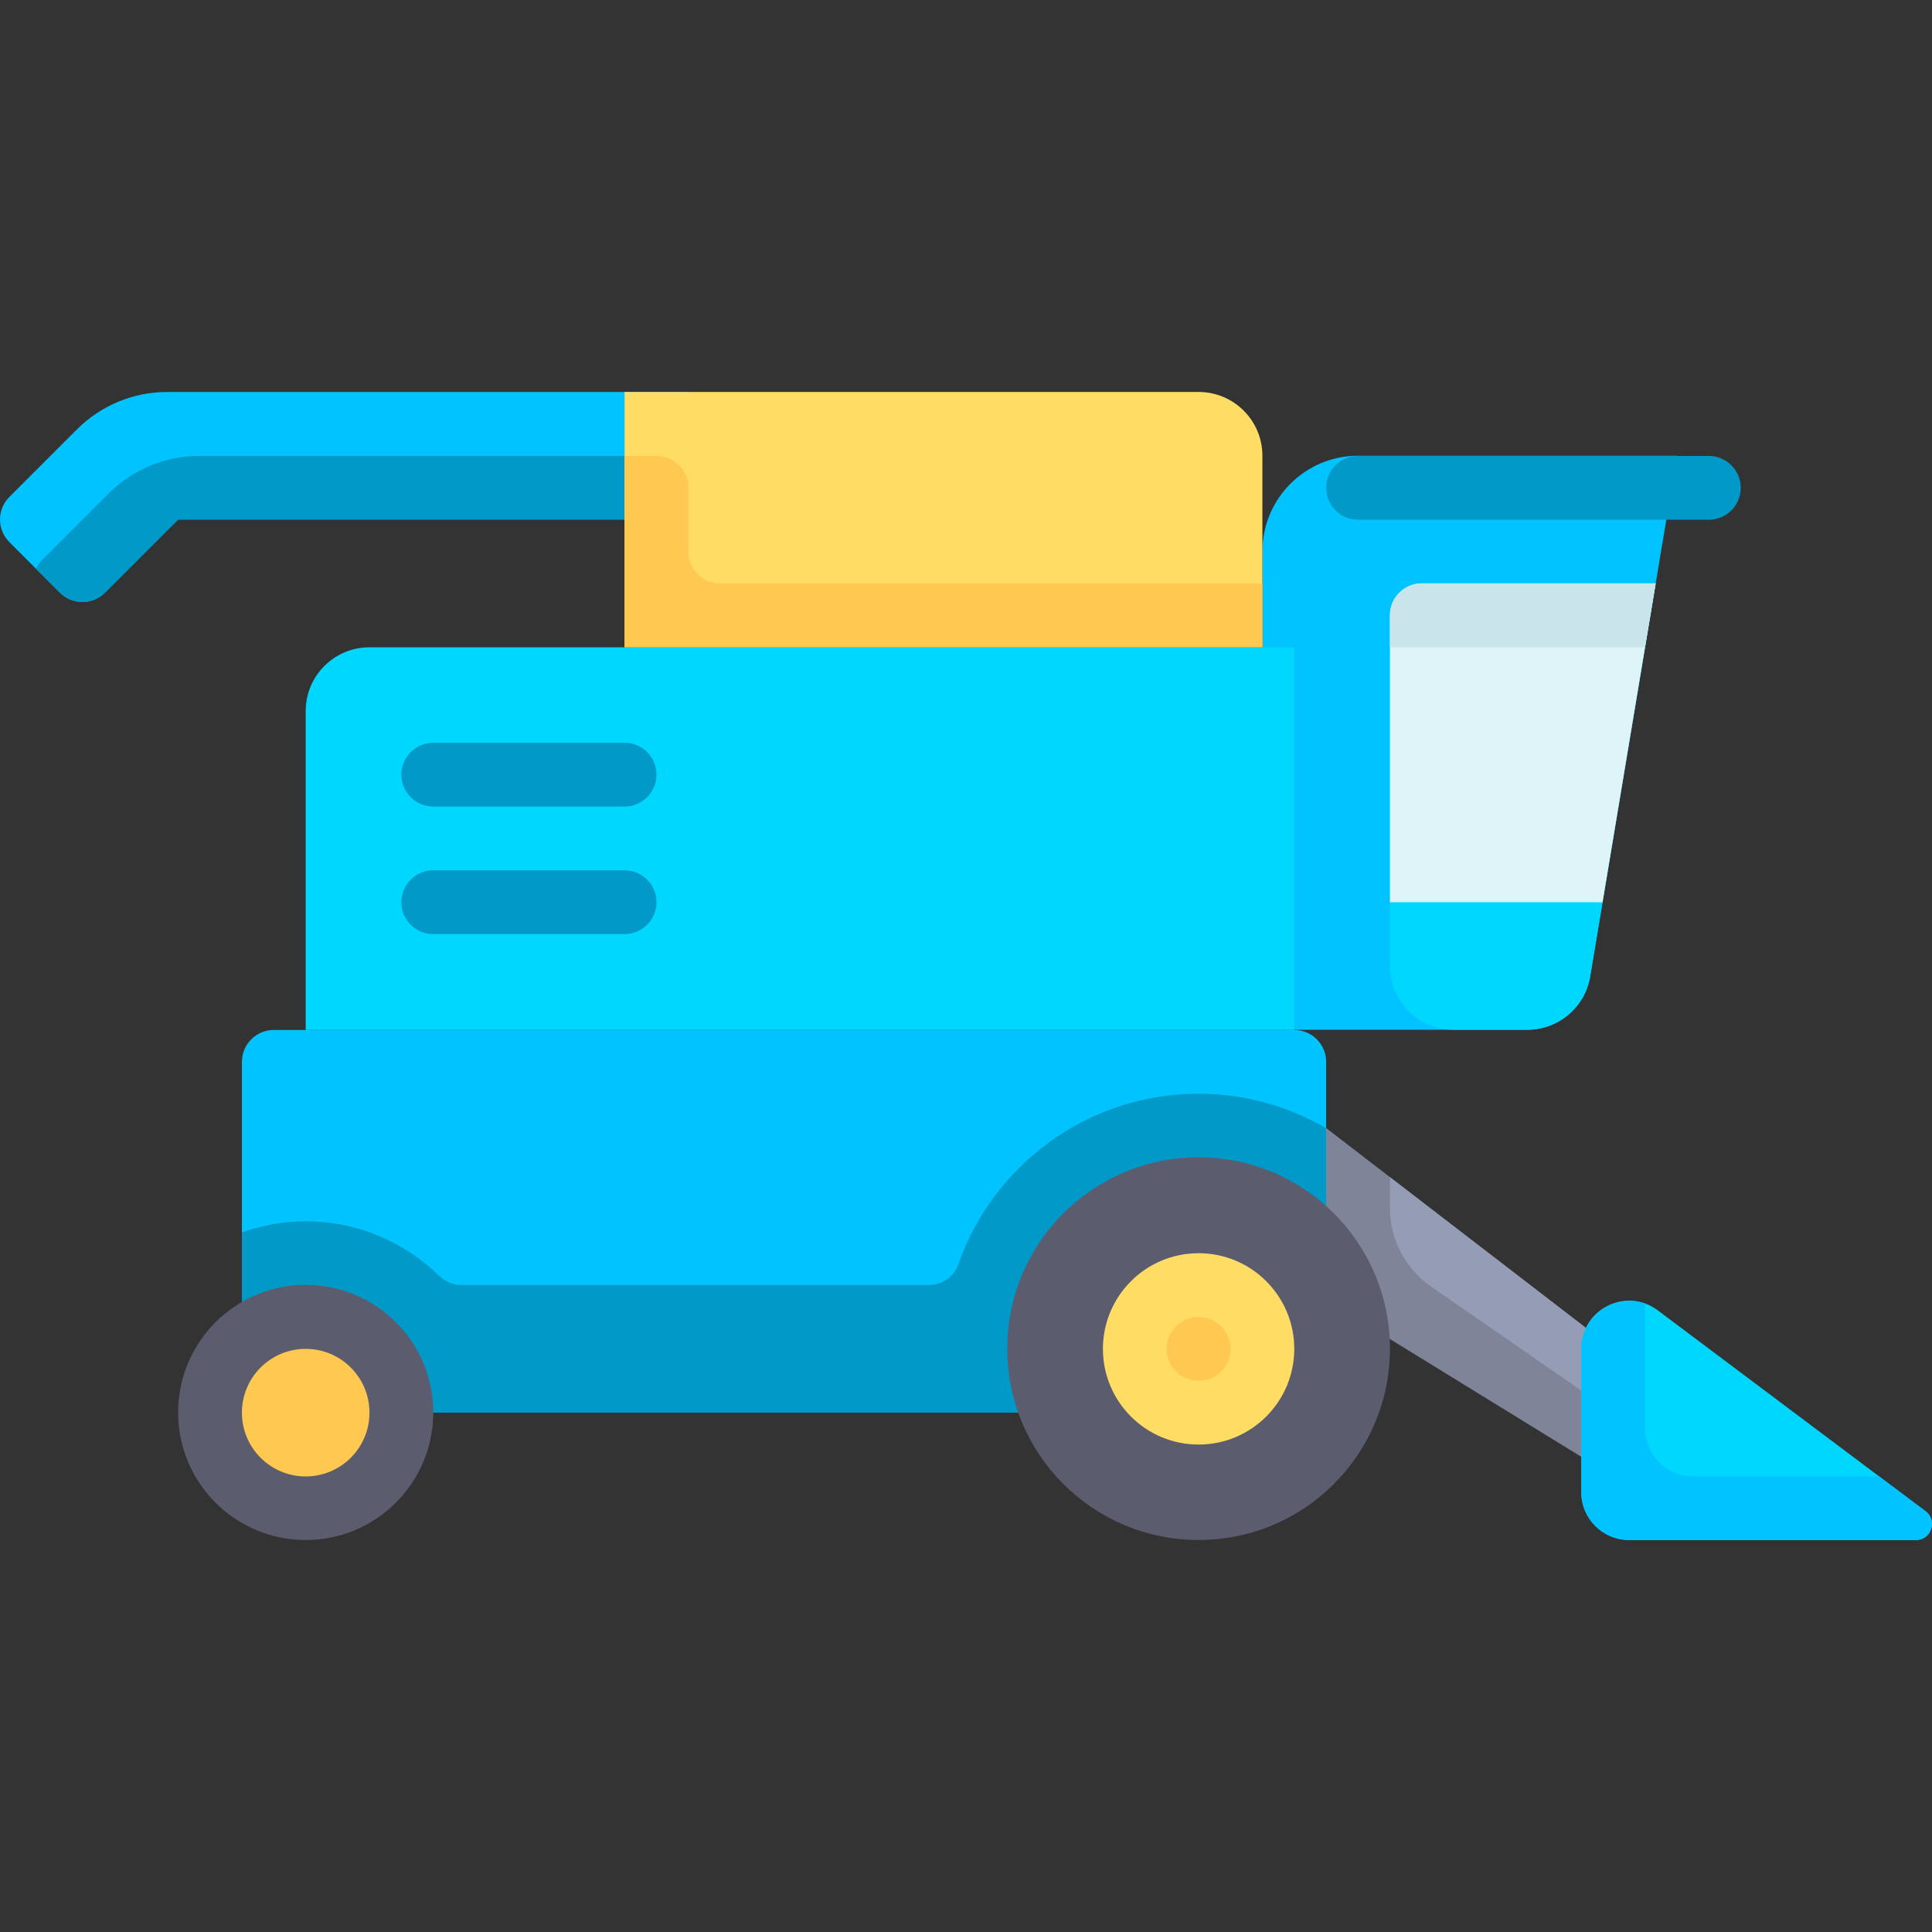 <?xml version="1.0"?>
<svg xmlns="http://www.w3.org/2000/svg" xmlns:xlink="http://www.w3.org/1999/xlink" xmlns:svgjs="http://svgjs.com/svgjs" version="1.1" width="512" height="512" x="0" y="0" viewBox="0 0 512.001 512.001" style="enable-background:new 0 0 512 512" xml:space="preserve" class=""><rect x="0" y="0" width="512.001" height="512.001" fill="#333333" stroke="none"/><g transform="matrix(1,2.4492935982947064e-16,-2.4492935982947064e-16,1,1.1368683772161603e-13,-5.684341886080802e-14)">
<path xmlns="http://www.w3.org/2000/svg" style="" d="M334.547,146.133V264.45c0,4.667,3.784,8.451,8.451,8.451h61.742c8.262,0,15.314-5.973,16.672-14.124  l23-137.998H359.9C345.898,120.779,334.547,132.13,334.547,146.133z" fill="#00c3ff" data-original="#a0d755" class=""/>
<path xmlns="http://www.w3.org/2000/svg" style="" d="M368.352,163.087v92.911c0,9.335,7.567,16.902,16.902,16.902h19.486  c8.263,0,15.314-5.973,16.672-14.124l17.357-104.141h-61.966C372.135,154.636,368.352,158.42,368.352,163.087z" fill="#00d7ff" data-original="#b4e66e" class=""/>
<path xmlns="http://www.w3.org/2000/svg" style="" d="M44.307,103.877c-8.966,0-17.564,3.562-23.904,9.901L2.475,131.706c-3.3,3.3-3.3,8.651,0,11.952  l13.402,13.402c3.3,3.3,8.651,3.3,11.952,0l19.378-19.378h135.219v-33.805L44.307,103.877z" fill="#00c3ff" data-original="#a0d755" class=""/>
<path xmlns="http://www.w3.org/2000/svg" style="" d="M47.207,137.681h135.219c0,0,0-8.425,0-16.85H52.758c-8.965,0-17.564,3.562-23.904,9.901  L10.926,148.66c-0.612,0.612-0.991,1.346-1.376,2.072l6.327,6.327c3.3,3.3,8.651,3.3,11.952,0L47.207,137.681z" fill="#0099c8" data-original="#87be4b" class=""/>
<path xmlns="http://www.w3.org/2000/svg" style="" d="M317.644,103.877H165.523v67.609h169.024v-50.707C334.547,111.444,326.979,103.877,317.644,103.877z" fill="#ffdc64" data-original="#ffdc64" class=""/>
<path xmlns="http://www.w3.org/2000/svg" style="" d="M342.998,272.952H81.011V188.44c0-9.335,7.567-16.902,16.902-16.902h245.084L342.998,272.952  L342.998,272.952z" fill="#00d7ff" data-original="#b4e66e" class=""/>
<polygon xmlns="http://www.w3.org/2000/svg" style="" points="317.714,273.005 317.644,323.659 427.51,391.269 427.51,357.464 " fill="#7f8499" data-original="#7f8499" class=""/>
<path xmlns="http://www.w3.org/2000/svg" style="" d="M368.352,311.958v8.169c0,8.32,4.082,16.11,10.922,20.846l48.236,33.394v-16.902L368.352,311.958z" fill="#959cb5" data-original="#959cb5" class=""/>
<path xmlns="http://www.w3.org/2000/svg" style="" d="M359.9,137.733h92.963c4.667,0,8.451-3.784,8.451-8.451l0,0c0-4.667-3.784-8.451-8.451-8.451H359.9  c-4.667,0-8.451,3.784-8.451,8.451l0,0C351.449,133.95,355.233,137.733,359.9,137.733z" fill="#0099c8" data-original="#87be4b" class=""/>
<path xmlns="http://www.w3.org/2000/svg" style="" d="M438.778,154.584h-61.975c-4.667,0-8.451,3.784-8.451,8.451v76.061h56.341L438.778,154.584z" fill="#def4f9" data-original="#00d7ff" class=""/>
<path xmlns="http://www.w3.org/2000/svg" style="" d="M438.769,154.636h-62.225c-4.541,0.144-8.193,3.823-8.193,8.399v8.503h67.601L438.769,154.636z" fill="#cae4eb" data-original="#00c3ff" class=""/>
<path xmlns="http://www.w3.org/2000/svg" style="" d="M64.109,374.367h287.34v-92.963c0-4.667-3.784-8.451-8.451-8.451H72.56  c-4.667,0-8.451,3.784-8.451,8.451C64.109,281.404,64.109,374.367,64.109,374.367z" fill="#00c3ff" data-original="#a0d755" class=""/>
<path xmlns="http://www.w3.org/2000/svg" style="" d="M317.644,289.855c-29.514,0-54.54,18.954-63.73,45.335c-1.147,3.292-4.414,5.372-7.901,5.372H122.256  c-2.27,0-4.38-0.978-6.008-2.56c-9.115-8.859-21.522-14.342-35.238-14.342c-5.937,0-11.609,1.074-16.902,2.951v47.757h287.34  v-75.384C341.498,293.212,329.975,289.855,317.644,289.855z" fill="#0099c8" data-original="#87be4b" class=""/>
<circle xmlns="http://www.w3.org/2000/svg" style="" cx="317.64" cy="357.408" r="50.707" fill="#5b5d6e" data-original="#5b5d6e" class=""/>
<circle xmlns="http://www.w3.org/2000/svg" style="" cx="317.64" cy="357.468" r="25.354" fill="#ffdc64" data-original="#ffdc64" class=""/>
<circle xmlns="http://www.w3.org/2000/svg" style="" cx="81.01" cy="374.318" r="33.805" fill="#5b5d6e" data-original="#5b5d6e" class=""/>
<path xmlns="http://www.w3.org/2000/svg" style="" d="M419.059,357.412v38.03c0,7.001,5.676,12.677,12.677,12.677h76.016c4.075,0,5.805-5.188,2.544-7.633  l-70.954-53.216C430.985,341.003,419.059,346.966,419.059,357.412z" fill="#00d7ff" data-original="#b4e66e" class=""/>
<g xmlns="http://www.w3.org/2000/svg">
	<path style="" d="M165.523,247.545h-50.707c-4.671,0-8.451-3.784-8.451-8.451s3.78-8.451,8.451-8.451h50.707   c4.671,0,8.451,3.784,8.451,8.451S170.194,247.545,165.523,247.545z" fill="#0099c8" data-original="#87be4b" class=""/>
	<path style="" d="M165.523,213.74h-50.707c-4.671,0-8.451-3.784-8.451-8.451s3.78-8.451,8.451-8.451h50.707   c4.671,0,8.451,3.784,8.451,8.451S170.194,213.74,165.523,213.74z" fill="#0099c8" data-original="#87be4b" class=""/>
</g>
<g xmlns="http://www.w3.org/2000/svg">
	<circle style="" cx="317.64" cy="357.468" r="8.451" fill="#ffc850" data-original="#ffc850" class=""/>
	<circle style="" cx="81.01" cy="374.368" r="16.902" fill="#ffc850" data-original="#ffc850" class=""/>
	<path style="" d="M182.425,146.185v-16.902c0-4.667-3.784-8.451-8.451-8.451h-8.451v50.707h169.024v-16.902h-143.67   C186.209,154.636,182.425,150.852,182.425,146.185z" fill="#ffc850" data-original="#ffc850" class=""/>
</g>
<path xmlns="http://www.w3.org/2000/svg" style="" d="M498.006,391.269h-49.347c-7.001,0-12.677-5.676-12.677-12.677v-33.133  c-7.861-2.841-16.924,2.846-16.924,11.953v38.03c0,7.001,5.676,12.677,12.677,12.677h76.016c4.075,0,5.805-5.188,2.545-7.633  L498.006,391.269z" fill="#00c3ff" data-original="#a0d755" class=""/>
<g xmlns="http://www.w3.org/2000/svg">
</g>
<g xmlns="http://www.w3.org/2000/svg">
</g>
<g xmlns="http://www.w3.org/2000/svg">
</g>
<g xmlns="http://www.w3.org/2000/svg">
</g>
<g xmlns="http://www.w3.org/2000/svg">
</g>
<g xmlns="http://www.w3.org/2000/svg">
</g>
<g xmlns="http://www.w3.org/2000/svg">
</g>
<g xmlns="http://www.w3.org/2000/svg">
</g>
<g xmlns="http://www.w3.org/2000/svg">
</g>
<g xmlns="http://www.w3.org/2000/svg">
</g>
<g xmlns="http://www.w3.org/2000/svg">
</g>
<g xmlns="http://www.w3.org/2000/svg">
</g>
<g xmlns="http://www.w3.org/2000/svg">
</g>
<g xmlns="http://www.w3.org/2000/svg">
</g>
<g xmlns="http://www.w3.org/2000/svg">
</g>
</g></svg>
